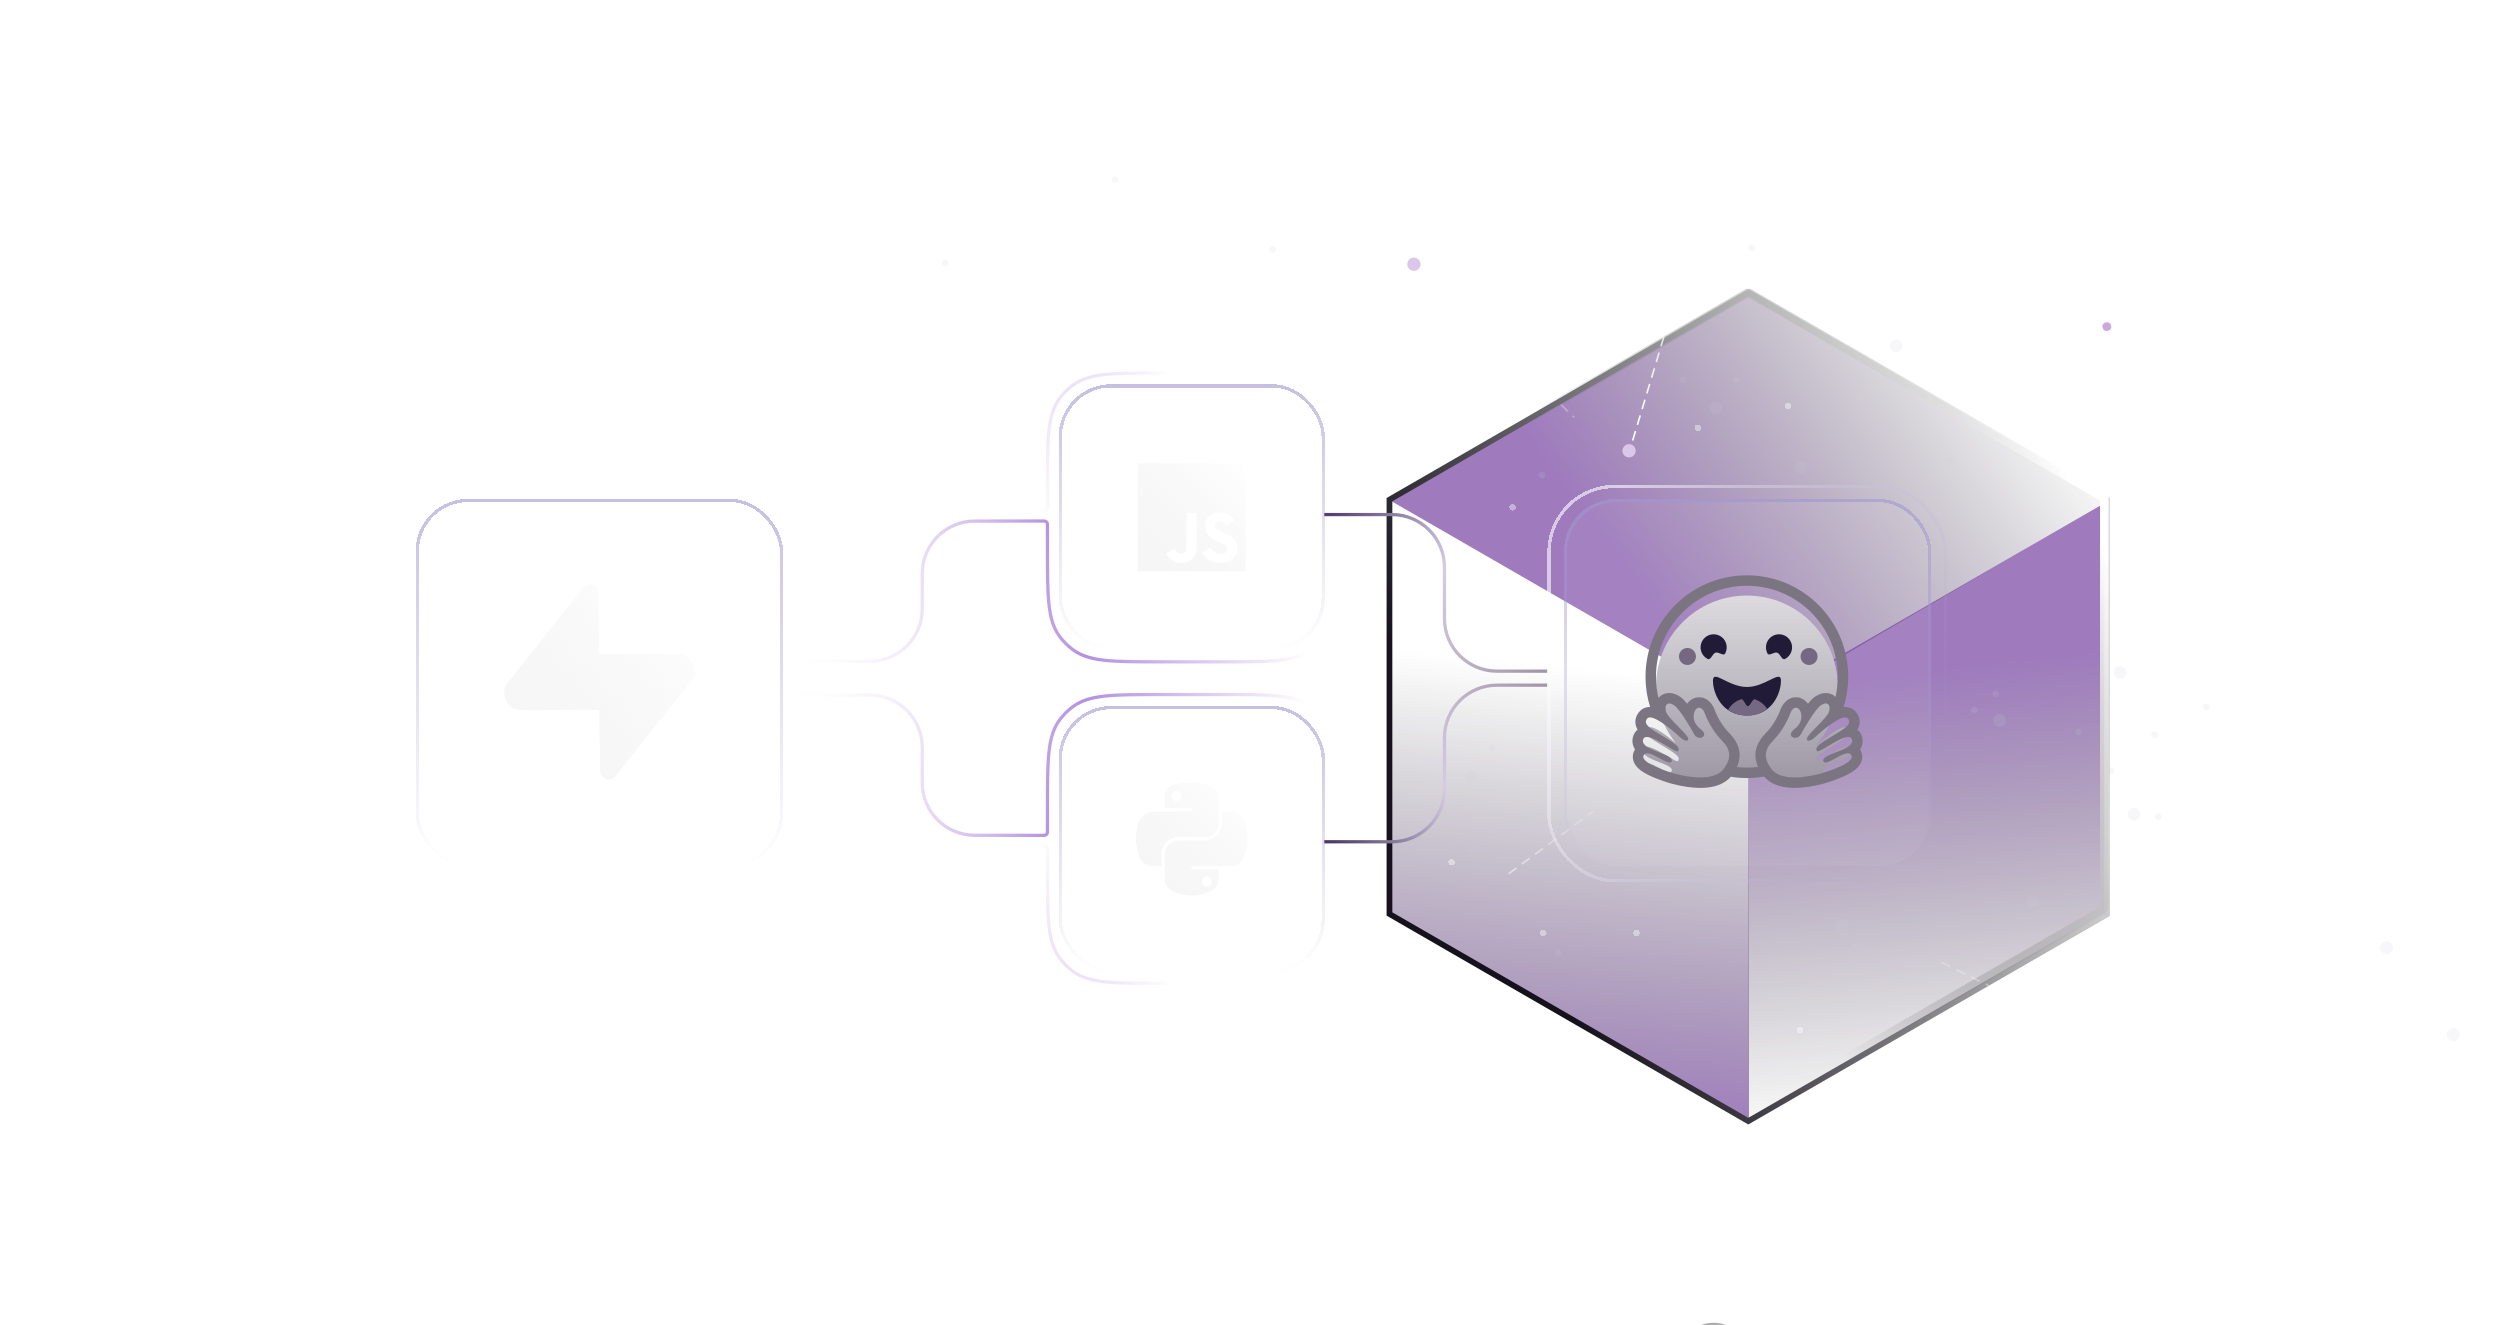 <svg width="762" height="404" viewBox="0 0 762 404" fill="none" xmlns="http://www.w3.org/2000/svg">
<g clip-path="url(#clip0_2967_55802)">
<path d="M523.164 305.59L432.225 332.244" stroke="url(#paint0_linear_2967_55802)" stroke-width="0.5" stroke-dasharray="3 2"/>
<g filter="url(#filter0_d_2967_55802)">
<circle cx="525.722" cy="304.81" r="1.485" transform="rotate(163.764 525.722 304.81)" fill="white" fill-opacity="0.71" shape-rendering="crispEdges"/>
</g>
<g filter="url(#filter1_d_2967_55802)">
<circle cx="457.848" cy="267.745" r="1.632" transform="rotate(163.764 457.848 267.745)" fill="white" fill-opacity="0.71" shape-rendering="crispEdges"/>
</g>
<g filter="url(#filter2_d_2967_55802)">
<circle cx="487.302" cy="245.951" r="0.881" transform="rotate(163.764 487.302 245.951)" fill="white" fill-opacity="0.71" shape-rendering="crispEdges"/>
</g>
<g filter="url(#filter3_d_2967_55802)">
<circle cx="563.162" cy="131.132" r="2.028" transform="rotate(163.764 563.162 131.132)" fill="white" fill-opacity="0.31" shape-rendering="crispEdges"/>
</g>
<g filter="url(#filter4_d_2967_55802)">
<circle cx="481.975" cy="129.392" r="1.347" transform="rotate(163.764 481.975 129.392)" fill="white" fill-opacity="0.71" shape-rendering="crispEdges"/>
</g>
<g filter="url(#filter5_d_2967_55802)">
<circle cx="589.454" cy="292.104" r="1.156" transform="rotate(163.764 589.454 292.104)" fill="white" fill-opacity="0.71" shape-rendering="crispEdges"/>
</g>
<g filter="url(#filter6_d_2967_55802)">
<circle cx="601.998" cy="280.163" r="2.028" transform="rotate(163.764 601.998 280.163)" fill="white" fill-opacity="0.71" shape-rendering="crispEdges"/>
</g>
<g filter="url(#filter7_d_2967_55802)">
<circle cx="622.79" cy="212.81" r="1.237" transform="rotate(163.764 622.79 212.81)" fill="white" fill-opacity="0.71" shape-rendering="crispEdges"/>
</g>
<path d="M533.075 217.064L424.047 152.129V278.792L533.075 341.723V217.064Z" fill="url(#paint1_linear_2967_55802)"/>
<path d="M459.82 266.328L485.652 247.276" stroke="url(#paint2_linear_2967_55802)" stroke-opacity="0.5" stroke-width="0.5" stroke-dasharray="3 2"/>
<path d="M603.457 276.879L621.772 216.005" stroke="url(#paint3_linear_2967_55802)" stroke-opacity="0.3" stroke-width="0.5" stroke-dasharray="3 2"/>
<path d="M532.878 216.028L642.863 152.523V279.299L532.878 342.782V216.028Z" fill="url(#paint4_linear_2967_55802)"/>
<path d="M566.683 129.628L639.655 100.735" stroke="url(#paint5_linear_2967_55802)" stroke-width="0.5" stroke-dasharray="3 2"/>
<path d="M533.974 216.131L423.449 152.387L533.804 88.673L643.475 152.008L533.974 216.131Z" fill="url(#paint6_linear_2967_55802)"/>
<path d="M532.876 89.152L423.508 152.296V278.584L532.876 341.728L642.245 278.584V152.296L532.876 89.152Z" stroke="url(#paint7_linear_2967_55802)" stroke-width="1.75"/>
<g filter="url(#filter8_f_2967_55802)">
<path d="M532.877 89.152L424.368 151.8V277.095L532.877 339.742L641.386 277.095V151.8L532.877 89.152Z" stroke="url(#paint8_linear_2967_55802)" stroke-width="2.59" stroke-linejoin="bevel"/>
</g>
<circle cx="561.358" cy="282.009" r="1.957" transform="rotate(-165 561.358 282.009)" fill="#CACBDC" fill-opacity="0.15"/>
<circle cx="448.444" cy="236.603" r="1.957" transform="rotate(-165 448.444 236.603)" fill="#CACBDC" fill-opacity="0.15"/>
<circle cx="522.89" cy="124.388" r="1.957" transform="rotate(-165 522.89 124.388)" fill="#CACBDC" fill-opacity="0.15"/>
<circle cx="619.546" cy="274.466" r="1.957" transform="rotate(-165 619.546 274.466)" fill="#CACBDC" fill-opacity="0.15"/>
<circle cx="609.507" cy="219.541" r="1.957" transform="rotate(-165 609.507 219.541)" fill="#CACBDC" fill-opacity="0.15"/>
<circle cx="565.802" cy="287.981" r="1.004" transform="rotate(-165 565.802 287.981)" fill="#CACBDC" fill-opacity="0.15"/>
<circle cx="474.935" cy="290.442" r="1.004" transform="rotate(-165 474.935 290.442)" fill="#CACBDC" fill-opacity="0.15"/>
<circle cx="448.442" cy="258.915" r="1.004" transform="rotate(-165 448.442 258.915)" fill="#CACBDC" fill-opacity="0.15"/>
<circle cx="454.743" cy="228.009" r="1.004" transform="rotate(-165 454.743 228.009)" fill="#CACBDC" fill-opacity="0.15"/>
<circle cx="529.189" cy="115.798" r="1.004" transform="rotate(-165 529.189 115.798)" fill="#CACBDC" fill-opacity="0.15"/>
<circle cx="512.97" cy="115.798" r="1.004" transform="rotate(-165 512.97 115.798)" fill="#CACBDC" fill-opacity="0.15"/>
<circle cx="619.544" cy="280.313" r="1.004" transform="rotate(-165 619.544 280.313)" fill="#CACBDC" fill-opacity="0.15"/>
<circle cx="601.845" cy="216.435" r="1.004" transform="rotate(-165 601.845 216.435)" fill="#CACBDC" fill-opacity="0.15"/>
<circle cx="608.275" cy="211.458" r="1.004" transform="rotate(-165 608.275 211.458)" fill="#CACBDC" fill-opacity="0.15"/>
<circle cx="594.325" cy="140.579" r="1.004" transform="rotate(-165 594.325 140.579)" fill="#CACBDC" fill-opacity="0.15"/>
<g filter="url(#filter9_d_2967_55802)">
<circle cx="548.677" cy="313.93" r="1.004" transform="rotate(163.764 548.677 313.93)" fill="white" fill-opacity="0.41" shape-rendering="crispEdges"/>
</g>
<g filter="url(#filter10_d_2967_55802)">
<circle cx="498.81" cy="284.407" r="1.004" transform="rotate(163.764 498.81 284.407)" fill="white" fill-opacity="0.41" shape-rendering="crispEdges"/>
</g>
<g filter="url(#filter11_d_2967_55802)">
<circle cx="461.064" cy="154.625" r="1.004" transform="rotate(163.764 461.064 154.625)" fill="white" fill-opacity="0.41" shape-rendering="crispEdges"/>
</g>
<g filter="url(#filter12_d_2967_55802)">
<circle cx="544.986" cy="123.704" r="1.004" transform="rotate(163.764 544.986 123.704)" fill="white" fill-opacity="0.41" shape-rendering="crispEdges"/>
</g>
<g filter="url(#filter13_d_2967_55802)">
<circle cx="470.373" cy="284.407" r="1.004" transform="rotate(163.764 470.373 284.407)" fill="white" fill-opacity="0.41" shape-rendering="crispEdges"/>
</g>
<g filter="url(#filter14_d_2967_55802)">
<circle cx="442.455" cy="262.801" r="1.004" transform="rotate(163.764 442.455 262.801)" fill="white" fill-opacity="0.41" shape-rendering="crispEdges"/>
</g>
<path d="M524.43 45.215L497.452 134.882" stroke="url(#paint9_linear_2967_55802)" stroke-width="0.5" stroke-dasharray="3 2"/>
<path d="M591.762 293.324L647.332 320.758" stroke="url(#paint10_linear_2967_55802)" stroke-opacity="0.6" stroke-width="0.5" stroke-dasharray="3 2"/>
<path d="M432.356 81.885L479.804 127.199" stroke="url(#paint11_linear_2967_55802)" stroke-width="0.5" stroke-dasharray="3 2"/>
<path d="M522.889 403.541C517.178 403.2 512.273 407.554 511.933 413.264C511.593 418.974 515.946 423.879 521.657 424.22C527.367 424.56 532.272 420.207 532.612 414.496C532.953 408.786 528.599 403.881 522.889 403.541Z" stroke="#AEADAE" stroke-width="0.696" stroke-miterlimit="10"/>
<path d="M235.367 201.57H265.102C273.938 201.57 281.102 194.407 281.102 185.57V174.827C281.102 165.995 288.257 158.834 297.088 158.827L318.265 158.809C318.817 158.809 319.266 159.257 319.266 159.809V167.523C319.266 181.772 319.266 188.896 322.894 193.891C324.066 195.504 325.485 196.922 327.098 198.094C332.092 201.723 339.217 201.723 353.466 201.723H373.026C387.275 201.723 394.399 201.723 399.394 198.094C401.007 196.922 402.425 195.504 403.597 193.891C407.226 188.896 407.226 181.772 407.226 167.523" stroke="url(#paint12_linear_2967_55802)"/>
<path d="M235.367 198.57H265.102C272.281 198.57 278.102 192.75 278.102 185.57V173.84C278.102 163.899 286.16 155.84 296.102 155.84H314.777L316.059 155.849H318.267C318.82 155.849 319.267 155.401 319.267 154.849V147.903C319.267 133.654 319.267 126.53 322.896 121.535C324.068 119.922 325.487 118.504 327.1 117.332C332.094 113.703 339.218 113.703 353.467 113.703H373.028C387.277 113.703 394.401 113.703 399.396 117.332C401.009 118.504 402.427 119.922 403.599 121.535C407.228 126.53 407.228 133.654 407.228 147.903" stroke="url(#paint13_linear_2967_55802)"/>
<path d="M235.367 211.856H265.102C273.938 211.856 281.102 219.019 281.102 227.856V238.599C281.102 247.43 288.257 254.592 297.088 254.599L318.265 254.616C318.817 254.617 319.266 254.169 319.266 253.616V245.903C319.266 231.654 319.266 224.53 322.894 219.535C324.066 217.922 325.485 216.504 327.098 215.332C332.092 211.703 339.217 211.703 353.466 211.703H373.026C387.275 211.703 394.399 211.703 399.394 215.332C401.007 216.504 402.425 217.922 403.597 219.535C407.226 224.53 407.226 231.654 407.226 245.903" stroke="url(#paint14_linear_2967_55802)"/>
<path d="M235.367 214.856H265.102C272.281 214.856 278.102 220.676 278.102 227.856V239.586C278.102 249.527 286.16 257.586 296.102 257.586H314.777L316.059 257.577H318.267C318.82 257.577 319.267 258.025 319.267 258.577V265.523C319.267 279.772 319.267 286.896 322.896 291.891C324.068 293.504 325.487 294.922 327.1 296.094C332.094 299.723 339.218 299.723 353.467 299.723H373.028C387.277 299.723 394.401 299.723 399.396 296.094C401.009 294.922 402.427 293.504 403.599 291.891C407.228 286.896 407.228 279.772 407.228 265.523" stroke="url(#paint15_linear_2967_55802)"/>
<path d="M471.621 204.57H456.269C447.432 204.57 440.269 197.407 440.269 188.57V172.84C440.269 164.003 433.105 156.84 424.269 156.84H403.594" stroke="url(#paint16_linear_2967_55802)"/>
<path d="M471.625 208.84H456.269C447.433 208.84 440.269 216.004 440.269 224.84V240.57C440.269 249.407 433.106 256.57 424.269 256.57H403.594" stroke="url(#paint17_linear_2967_55802)"/>
<circle cx="646.176" cy="204.988" r="1.957" transform="rotate(147.801 646.176 204.988)" fill="#CACBDC" fill-opacity="0.15"/>
<circle cx="747.789" cy="315.352" r="1.957" transform="rotate(147.801 747.789 315.352)" fill="#CACBDC" fill-opacity="0.15"/>
<circle cx="727.399" cy="288.852" r="1.957" transform="rotate(147.801 727.399 288.852)" fill="#CACBDC" fill-opacity="0.15"/>
<circle cx="578.012" cy="105.441" r="1.957" transform="rotate(147.801 578.012 105.441)" fill="#CACBDC" fill-opacity="0.15"/>
<circle cx="548.77" cy="142.586" r="1.957" transform="rotate(147.801 548.77 142.586)" fill="#CACBDC" fill-opacity="0.15"/>
<circle cx="650.446" cy="248.148" r="1.957" transform="rotate(147.801 650.446 248.148)" fill="#CACBDC" fill-opacity="0.15"/>
<circle cx="633.51" cy="223.045" r="1.004" transform="rotate(147.801 633.51 223.045)" fill="#CACBDC" fill-opacity="0.15"/>
<circle cx="387.885" cy="76.056" r="1.004" transform="rotate(147.801 387.885 76.056)" fill="#CACBDC" fill-opacity="0.15"/>
<circle cx="339.815" cy="54.681" r="1.004" transform="rotate(147.801 339.815 54.681)" fill="#CACBDC" fill-opacity="0.15"/>
<circle cx="288.108" cy="80.185" r="1.004" transform="rotate(147.801 288.108 80.185)" fill="#CACBDC" fill-opacity="0.15"/>
<g filter="url(#filter15_d_2967_55802)">
<circle cx="752.696" cy="240.137" r="1.004" transform="rotate(-165.571 752.696 240.137)" fill="white" fill-opacity="0.41" shape-rendering="crispEdges"/>
</g>
<circle cx="643.369" cy="234.935" r="1.004" transform="rotate(147.801 643.369 234.935)" fill="#CACBDC" fill-opacity="0.15"/>
<circle cx="672.477" cy="215.424" r="1.004" transform="rotate(-134.336 672.477 215.424)" fill="#CACBDC" fill-opacity="0.15"/>
<circle cx="657.846" cy="248.943" r="1.004" transform="rotate(147.801 657.846 248.943)" fill="#CACBDC" fill-opacity="0.15"/>
<circle cx="656.7" cy="223.944" r="1.004" transform="rotate(-134.336 656.7 223.944)" fill="#CACBDC" fill-opacity="0.15"/>
<circle cx="564.614" cy="136.674" r="1.004" transform="rotate(-134.336 564.614 136.674)" fill="#CACBDC" fill-opacity="0.15"/>
<circle cx="545.907" cy="191.85" r="1.004" transform="rotate(-134.336 545.907 191.85)" fill="#CACBDC" fill-opacity="0.15"/>
<circle cx="470.016" cy="144.795" r="1.004" transform="rotate(-134.336 470.016 144.795)" fill="#CACBDC" fill-opacity="0.15"/>
<circle cx="533.977" cy="75.58" r="1.004" transform="rotate(-134.336 533.977 75.58)" fill="#CACBDC" fill-opacity="0.15"/>
<g filter="url(#filter16_d_2967_55802)">
<circle cx="665.251" cy="279.136" r="1.004" transform="rotate(116.565 665.251 279.136)" fill="white" fill-opacity="0.41" shape-rendering="crispEdges"/>
</g>
<g filter="url(#filter17_d_2967_55802)">
<circle cx="680.231" cy="236.89" r="1.004" transform="rotate(116.565 680.231 236.89)" fill="white" fill-opacity="0.41" shape-rendering="crispEdges"/>
</g>
<g filter="url(#filter18_d_2967_55802)">
<circle cx="517.497" cy="130.39" r="1.004" transform="rotate(116.565 517.497 130.39)" fill="white" fill-opacity="0.41" shape-rendering="crispEdges"/>
</g>
<g filter="url(#filter19_d_2967_55802)">
<circle cx="344.005" cy="45.3" r="1.004" transform="rotate(116.565 344.005 45.3)" fill="white" fill-opacity="0.41" shape-rendering="crispEdges"/>
</g>
<g filter="url(#filter20_d_2967_55802)">
<rect x="126.672" y="152.047" width="112" height="112" rx="16" fill="white" fill-opacity="0.05" shape-rendering="crispEdges"/>
<path d="M182.428 180.725C182.391 178.283 179.306 177.235 177.784 179.148L154.823 208.004C152.113 211.41 154.543 216.433 158.902 216.433H182.647L182.927 235.029C182.963 237.47 186.048 238.518 187.57 236.606L210.531 207.749C213.241 204.343 210.811 199.32 206.452 199.32H182.55L182.428 180.725Z" fill="url(#paint18_linear_2967_55802)"/>
<rect x="127.172" y="152.547" width="111" height="111" rx="15.5" stroke="url(#paint19_linear_2967_55802)" stroke-opacity="0.6" shape-rendering="crispEdges"/>
</g>
<g filter="url(#filter21_d_2967_55802)">
<rect x="476.68" y="152.047" width="112" height="112" rx="16" fill="white" fill-opacity="0.05" shape-rendering="crispEdges"/>
<g filter="url(#filter22_d_2967_55802)">
<path fill-rule="evenodd" clip-rule="evenodd" d="M552.779 225.075C557.355 220.133 560.152 213.521 560.152 206.256C560.152 190.955 547.748 178.551 532.447 178.551C517.146 178.551 504.742 190.955 504.742 206.256C504.742 212.812 507.02 218.836 510.827 223.581C508.996 221.995 503.51 217.472 502.131 218.973C500.6 220.641 502.963 222.06 506.603 224.246C506.912 224.432 507.23 224.623 507.556 224.82C511.721 227.341 512.044 228.006 511.453 228.96C511.234 229.312 509.84 228.475 508.126 227.446C505.203 225.691 501.35 223.378 500.806 225.449C500.335 227.241 503.169 228.339 505.74 229.335C507.883 230.166 509.842 230.925 509.555 231.956C509.257 233.025 507.638 232.134 505.868 231.159C503.881 230.066 501.704 228.867 500.992 230.219C499.645 232.777 510.283 235.782 510.369 235.804C513.805 236.696 522.532 238.584 525.58 234.114C525.784 233.815 525.968 233.523 526.131 233.237C528.159 233.71 530.274 233.96 532.447 233.96C534.747 233.96 536.981 233.68 539.117 233.152C539.292 233.465 539.491 233.786 539.715 234.114C542.764 238.584 551.491 236.696 554.927 235.804C555.013 235.782 565.651 232.777 564.304 230.219C563.591 228.867 561.414 230.066 559.428 231.159C557.658 232.134 556.039 233.025 555.741 231.956C555.454 230.925 557.413 230.166 559.555 229.335C562.126 228.339 564.961 227.241 564.49 225.449C563.946 223.378 560.093 225.691 557.17 227.446C555.456 228.475 554.061 229.312 553.843 228.96C553.252 228.006 553.575 227.341 557.74 224.82C558.066 224.623 558.384 224.432 558.693 224.246C562.333 222.06 564.696 220.641 563.164 218.973C561.503 217.164 553.871 224.108 553.871 224.108C553.871 224.108 553.382 224.617 552.779 225.075Z" fill="url(#paint20_linear_2967_55802)"/>
</g>
<path fill-rule="evenodd" clip-rule="evenodd" d="M532.445 178.548C547.746 178.548 560.149 190.952 560.149 206.253C560.149 208.367 559.913 210.425 559.464 212.403C558.685 211.647 557.653 211.234 556.515 211.234C555.482 211.234 554.419 211.576 553.356 212.251C552.65 212.699 551.87 213.493 551.068 214.491C550.324 213.46 549.282 212.774 548.091 212.587C547.863 212.551 547.631 212.532 547.403 212.532C544.683 212.532 543.047 214.891 542.428 217.014C542.121 217.73 540.648 220.996 538.432 223.211C535.069 226.571 534.218 230.037 535.863 233.749C534.743 233.887 533.602 233.958 532.445 233.958C531.419 233.958 530.406 233.902 529.409 233.794C531.081 230.065 530.237 226.584 526.861 223.211C524.645 220.996 523.171 217.73 522.864 217.014C522.246 214.891 520.61 212.532 517.89 212.532C517.661 212.532 517.429 212.551 517.201 212.587C516.01 212.774 514.969 213.46 514.225 214.491C513.422 213.493 512.643 212.699 511.937 212.251C510.873 211.576 509.811 211.234 508.777 211.234C507.487 211.234 506.333 211.765 505.529 212.726L505.506 212.753C505.005 210.668 504.74 208.492 504.74 206.253C504.74 190.952 517.144 178.548 532.445 178.548ZM537.694 236.703C535.988 236.995 534.234 237.147 532.445 237.147C530.778 237.147 529.143 237.015 527.548 236.761C525.561 239.013 522.45 240.153 518.282 240.153C515.742 240.153 512.809 239.726 509.566 238.885L509.565 238.885L509.565 238.885C509.498 238.866 507.275 238.247 504.849 237.285C500.905 235.721 498.875 234.265 498.057 232.416C497.519 231.196 497.558 229.886 498.168 228.727C498.225 228.619 498.285 228.514 498.35 228.413C497.334 226.861 497.529 225.355 497.719 224.632C497.961 223.71 498.462 222.943 499.143 222.392C498.82 221.855 498.604 221.276 498.511 220.629C498.315 219.272 498.765 217.915 499.78 216.81C500.569 215.95 501.685 215.477 502.921 215.477L502.951 215.477C502.041 212.564 501.551 209.466 501.551 206.253C501.551 189.191 515.382 175.359 532.445 175.359C549.507 175.359 563.339 189.191 563.339 206.253C563.339 209.474 562.846 212.58 561.931 215.499C562.081 215.484 562.228 215.477 562.372 215.477C563.608 215.477 564.724 215.95 565.513 216.81C566.527 217.915 566.978 219.272 566.782 220.629C566.688 221.276 566.472 221.855 566.149 222.392C566.83 222.943 567.332 223.71 567.574 224.632C567.764 225.355 567.958 226.861 566.943 228.413C567.007 228.514 567.068 228.619 567.124 228.727C567.735 229.886 567.774 231.196 567.235 232.416C566.418 234.265 564.387 235.721 560.444 237.285C557.991 238.258 555.747 238.879 555.727 238.885C552.483 239.726 549.55 240.153 547.011 240.153C542.807 240.153 539.679 238.994 537.694 236.703ZM508.777 214.423C509.184 214.423 509.681 214.596 510.228 214.944C511.929 216.023 515.211 221.663 516.412 223.857C516.815 224.592 517.503 224.903 518.122 224.903C519.352 224.903 520.311 223.681 518.235 222.128C515.112 219.791 516.207 215.972 517.698 215.737C517.763 215.726 517.828 215.721 517.89 215.721C519.245 215.721 519.843 218.057 519.843 218.057C519.843 218.057 521.596 222.458 524.606 225.466C527.617 228.475 527.772 230.89 525.578 234.108C524.082 236.302 521.217 236.964 518.282 236.964C515.237 236.964 512.116 236.252 510.366 235.798C510.28 235.776 499.642 232.771 500.99 230.213C501.216 229.783 501.589 229.611 502.059 229.611C503.066 229.611 504.511 230.407 505.867 231.153C507.066 231.813 508.195 232.435 508.891 232.435C509.223 232.435 509.457 232.294 509.552 231.95C509.84 230.919 507.88 230.159 505.738 229.329C503.167 228.333 500.332 227.235 500.803 225.442C500.956 224.861 501.368 224.625 501.949 224.626C503.436 224.626 506.021 226.178 508.124 227.44C509.566 228.306 510.781 229.036 511.261 229.036C511.351 229.036 511.416 229.009 511.451 228.953C512.041 228 511.718 227.334 507.554 224.814C507.227 224.617 506.909 224.425 506.599 224.239C502.96 222.054 500.597 220.635 502.129 218.967C502.32 218.758 502.591 218.666 502.921 218.666C505.449 218.666 511.422 224.102 511.422 224.102C511.422 224.102 513.034 225.779 514.009 225.779C514.233 225.779 514.424 225.69 514.553 225.472C514.901 224.885 513.27 223.227 511.514 221.441C509.783 219.681 507.931 217.797 507.731 216.693C507.46 215.186 507.922 214.423 508.777 214.423ZM555.064 214.944C555.612 214.596 556.109 214.423 556.515 214.423C557.371 214.423 557.833 215.186 557.561 216.693C557.362 217.797 555.509 219.681 553.778 221.441C552.022 223.227 550.392 224.885 550.74 225.472C550.869 225.69 551.06 225.779 551.284 225.779C552.259 225.779 553.871 224.102 553.871 224.102C553.871 224.102 559.844 218.666 562.372 218.666C562.701 218.666 562.972 218.758 563.164 218.967C564.696 220.635 562.333 222.054 558.694 224.239C558.384 224.425 558.065 224.617 557.739 224.814C553.575 227.334 553.251 228 553.842 228.953C553.877 229.009 553.942 229.036 554.032 229.036C554.511 229.036 555.727 228.306 557.169 227.44C559.272 226.178 561.856 224.626 563.344 224.626C563.924 224.625 564.337 224.861 564.489 225.442C564.96 227.235 562.126 228.333 559.555 229.329C557.413 230.159 555.453 230.919 555.74 231.95C555.836 232.294 556.07 232.435 556.401 232.435C557.097 232.435 558.227 231.813 559.426 231.153C560.782 230.407 562.227 229.611 563.234 229.611C563.703 229.611 564.076 229.783 564.303 230.213C565.65 232.771 555.012 235.776 554.926 235.798C553.177 236.252 550.056 236.964 547.011 236.964C544.076 236.964 541.211 236.302 539.715 234.108C537.52 230.89 537.676 228.475 540.686 225.466C543.697 222.458 545.449 218.057 545.449 218.057C545.449 218.057 546.047 215.721 547.403 215.721C547.465 215.721 547.529 215.726 547.595 215.737C549.086 215.972 550.181 219.791 547.058 222.128C544.981 223.681 545.941 224.903 547.171 224.903C547.79 224.903 548.478 224.592 548.881 223.857C550.082 221.663 553.364 216.023 555.064 214.944Z" fill="#7B7582"/>
<path d="M532.47 218.064C540.306 218.064 542.834 211.078 542.834 207.49C542.834 205.626 541.581 206.213 539.573 207.206C537.718 208.125 535.219 209.391 532.47 209.391C526.746 209.391 522.105 203.903 522.105 207.49C522.105 211.078 524.634 218.064 532.47 218.064Z" fill="#211B38"/>
<path d="M522.89 198.929C521.874 199.288 521.47 201.377 520.444 200.831C518.5 199.797 517.762 197.384 518.796 195.44C519.829 193.496 522.243 192.758 524.187 193.792C526.131 194.825 526.868 197.239 525.835 199.183C525.347 200.1 523.799 198.608 522.89 198.929Z" fill="#211B38"/>
<path d="M541.67 198.929C542.686 199.288 543.09 201.377 544.116 200.831C546.06 199.797 546.798 197.384 545.765 195.44C544.731 193.496 542.317 192.758 540.373 193.792C538.43 194.825 537.692 197.239 538.725 199.183C539.213 200.1 540.761 198.608 541.67 198.929Z" fill="#211B38"/>
<path d="M551.404 202.686C552.835 202.686 553.995 201.526 553.995 200.095C553.995 198.664 552.835 197.504 551.404 197.504C549.973 197.504 548.812 198.664 548.812 200.095C548.812 201.526 549.973 202.686 551.404 202.686Z" fill="#756882"/>
<path d="M514.333 202.686C515.764 202.686 516.924 201.526 516.924 200.095C516.924 198.664 515.764 197.504 514.333 197.504C512.902 197.504 511.742 198.664 511.742 200.095C511.742 201.526 512.902 202.686 514.333 202.686Z" fill="#756882"/>
<path d="M534.861 213.153C534.96 213.184 535.058 213.218 535.155 213.254C536.604 213.791 537.824 214.799 538.629 216.093C537.74 216.732 535.739 218.158 532.629 218.158C529.791 218.158 527.58 217.005 526.723 216.355C527.593 214.808 529.043 213.629 530.777 213.112C531.403 212.926 532.067 215.224 532.753 215.224C533.488 215.224 534.197 212.94 534.861 213.153Z" fill="#756882"/>
<rect x="477.18" y="152.547" width="111" height="111" rx="15.5" stroke="url(#paint21_linear_2967_55802)" stroke-opacity="0.6" shape-rendering="crispEdges"/>
</g>
<g filter="url(#filter23_bd_2967_55802)">
<rect x="322.672" y="117.113" width="81.146" height="81.146" rx="16" fill="white" fill-opacity="0.05" shape-rendering="crispEdges"/>
<path fill-rule="evenodd" clip-rule="evenodd" d="M346.801 141.242H379.691V174.133H346.801V141.242ZM371.944 168.816C370.42 168.816 369.558 168.021 368.895 166.939L366.384 168.398C367.291 170.191 369.145 171.559 372.016 171.559C374.951 171.559 377.137 170.034 377.137 167.252C377.137 164.67 375.655 163.522 373.029 162.396L372.256 162.065C370.93 161.491 370.356 161.116 370.356 160.188C370.356 159.438 370.929 158.864 371.835 158.864C372.722 158.864 373.294 159.238 373.824 160.188L376.23 158.643C375.212 156.852 373.8 156.168 371.835 156.168C369.074 156.168 367.308 157.933 367.308 160.251C367.308 162.767 368.79 163.958 371.02 164.908L371.793 165.239C373.202 165.856 374.043 166.231 374.043 167.291C374.043 168.176 373.225 168.816 371.944 168.816ZM359.966 168.796C358.904 168.796 358.463 168.068 357.977 167.207L355.461 168.73C356.19 170.272 357.623 171.553 360.098 171.553C362.837 171.553 364.713 170.096 364.713 166.896V156.345H361.622V166.854C361.622 168.399 360.982 168.796 359.966 168.796Z" fill="url(#paint22_linear_2967_55802)"/>
<rect x="323.172" y="117.613" width="80.146" height="80.146" rx="15.5" stroke="url(#paint23_linear_2967_55802)" stroke-opacity="0.6" shape-rendering="crispEdges"/>
</g>
<g filter="url(#filter24_bd_2967_55802)">
<rect x="322.672" y="215.168" width="81.146" height="81.146" rx="16" fill="white" fill-opacity="0.05" shape-rendering="crispEdges"/>
<path fill-rule="evenodd" clip-rule="evenodd" d="M359.119 238.874C360.298 238.666 361.638 238.546 363.041 238.539C364.444 238.533 365.907 238.639 367.317 238.874C369.544 239.245 371.421 240.916 371.421 243.14V250.955C371.421 253.247 369.599 255.126 367.317 255.126H359.119C356.336 255.126 353.992 257.516 353.992 260.225V263.974H351.17C348.785 263.974 347.392 262.243 346.808 259.813C346.021 256.549 346.055 254.598 346.808 251.472C347.462 248.745 349.55 247.311 351.935 247.311H355.016H363.223V246.268H355.016V243.14C355.016 240.772 355.646 239.488 359.119 238.874ZM360.143 242.624C360.143 241.759 359.45 241.055 358.603 241.055C357.752 241.055 357.063 241.759 357.063 242.624C357.063 243.486 357.752 244.183 358.603 244.183C359.45 244.183 360.143 243.486 360.143 242.624ZM372.444 250.955V247.31H375.524C377.913 247.31 379.039 249.097 379.628 251.471C380.449 254.769 380.485 257.241 379.628 259.812C378.799 262.31 377.91 263.973 375.524 263.973H371.421H363.223V265.016H371.421V268.144C371.421 270.512 369.383 271.716 367.317 272.315C364.209 273.216 361.717 273.078 359.119 272.315C356.95 271.676 355.016 270.368 355.016 268.144V260.329C355.016 258.08 356.874 256.158 359.119 256.158H367.317C370.049 256.158 372.444 253.78 372.444 250.955ZM369.374 268.66C369.374 267.798 368.685 267.101 367.834 267.101C366.986 267.101 366.294 267.798 366.294 268.66C366.294 269.526 366.986 270.229 367.834 270.229C368.685 270.229 369.374 269.526 369.374 268.66Z" fill="url(#paint24_linear_2967_55802)"/>
<rect x="323.172" y="215.668" width="80.146" height="80.146" rx="15.5" stroke="url(#paint25_linear_2967_55802)" stroke-opacity="0.6" shape-rendering="crispEdges"/>
</g>
<g filter="url(#filter25_d_2967_55802)">
<circle cx="525.326" cy="43.253" r="0.903" transform="rotate(163.764 525.326 43.253)" fill="white" fill-opacity="0.4" shape-rendering="crispEdges"/>
</g>
<g filter="url(#filter26_d_2967_55802)">
<circle cx="642.166" cy="99.556" r="1.341" transform="rotate(163.764 642.166 99.556)" fill="#CBA9DE"/>
</g>
<g filter="url(#filter27_d_2967_55802)">
<circle cx="430.955" cy="80.53" r="2.028" transform="rotate(163.764 430.955 80.53)" fill="#DCC6E9"/>
</g>
<g filter="url(#filter28_d_2967_55802)">
<circle cx="651.185" cy="322.491" r="2.028" transform="rotate(163.764 651.185 322.491)" fill="white" fill-opacity="0.71" shape-rendering="crispEdges"/>
</g>
<g filter="url(#filter29_d_2967_55802)">
<circle cx="430.023" cy="333.084" r="1.1" transform="rotate(163.764 430.023 333.084)" fill="white" fill-opacity="0.71" shape-rendering="crispEdges"/>
</g>
<g filter="url(#filter30_d_2967_55802)">
<circle cx="496.533" cy="137.397" r="2.028" transform="rotate(163.764 496.533 137.397)" fill="#DCC6E9"/>
</g>
<g filter="url(#filter31_d_2967_55802)">
<rect x="472.133" y="148.281" width="120.812" height="120.154" rx="20" stroke="url(#paint26_linear_2967_55802)" stroke-opacity="0.6" shape-rendering="crispEdges"/>
</g>
</g>
<defs>
<filter id="filter0_d_2967_55802" x="522.238" y="301.324" width="6.969" height="6.973" filterUnits="userSpaceOnUse" color-interpolation-filters="sRGB">
<feFlood flood-opacity="0" result="BackgroundImageFix"/>
<feColorMatrix in="SourceAlpha" type="matrix" values="0 0 0 0 0 0 0 0 0 0 0 0 0 0 0 0 0 0 127 0" result="hardAlpha"/>
<feOffset/>
<feGaussianBlur stdDeviation="1"/>
<feComposite in2="hardAlpha" operator="out"/>
<feColorMatrix type="matrix" values="0 0 0 0 1 0 0 0 0 1 0 0 0 0 1 0 0 0 0.52 0"/>
<feBlend mode="normal" in2="BackgroundImageFix" result="effect1_dropShadow_2967_55802"/>
<feBlend mode="normal" in="SourceGraphic" in2="effect1_dropShadow_2967_55802" result="shape"/>
</filter>
<filter id="filter1_d_2967_55802" x="454.215" y="264.113" width="7.266" height="7.266" filterUnits="userSpaceOnUse" color-interpolation-filters="sRGB">
<feFlood flood-opacity="0" result="BackgroundImageFix"/>
<feColorMatrix in="SourceAlpha" type="matrix" values="0 0 0 0 0 0 0 0 0 0 0 0 0 0 0 0 0 0 127 0" result="hardAlpha"/>
<feOffset/>
<feGaussianBlur stdDeviation="1"/>
<feComposite in2="hardAlpha" operator="out"/>
<feColorMatrix type="matrix" values="0 0 0 0 1 0 0 0 0 1 0 0 0 0 1 0 0 0 0.52 0"/>
<feBlend mode="normal" in2="BackgroundImageFix" result="effect1_dropShadow_2967_55802"/>
<feBlend mode="normal" in="SourceGraphic" in2="effect1_dropShadow_2967_55802" result="shape"/>
</filter>
<filter id="filter2_d_2967_55802" x="484.422" y="243.07" width="5.762" height="5.762" filterUnits="userSpaceOnUse" color-interpolation-filters="sRGB">
<feFlood flood-opacity="0" result="BackgroundImageFix"/>
<feColorMatrix in="SourceAlpha" type="matrix" values="0 0 0 0 0 0 0 0 0 0 0 0 0 0 0 0 0 0 127 0" result="hardAlpha"/>
<feOffset/>
<feGaussianBlur stdDeviation="1"/>
<feComposite in2="hardAlpha" operator="out"/>
<feColorMatrix type="matrix" values="0 0 0 0 1 0 0 0 0 1 0 0 0 0 1 0 0 0 0.52 0"/>
<feBlend mode="normal" in2="BackgroundImageFix" result="effect1_dropShadow_2967_55802"/>
<feBlend mode="normal" in="SourceGraphic" in2="effect1_dropShadow_2967_55802" result="shape"/>
</filter>
<filter id="filter3_d_2967_55802" x="559.133" y="127.102" width="8.059" height="8.059" filterUnits="userSpaceOnUse" color-interpolation-filters="sRGB">
<feFlood flood-opacity="0" result="BackgroundImageFix"/>
<feColorMatrix in="SourceAlpha" type="matrix" values="0 0 0 0 0 0 0 0 0 0 0 0 0 0 0 0 0 0 127 0" result="hardAlpha"/>
<feOffset/>
<feGaussianBlur stdDeviation="1"/>
<feComposite in2="hardAlpha" operator="out"/>
<feColorMatrix type="matrix" values="0 0 0 0 1 0 0 0 0 1 0 0 0 0 1 0 0 0 0.52 0"/>
<feBlend mode="normal" in2="BackgroundImageFix" result="effect1_dropShadow_2967_55802"/>
<feBlend mode="normal" in="SourceGraphic" in2="effect1_dropShadow_2967_55802" result="shape"/>
</filter>
<filter id="filter4_d_2967_55802" x="478.629" y="126.047" width="6.691" height="6.691" filterUnits="userSpaceOnUse" color-interpolation-filters="sRGB">
<feFlood flood-opacity="0" result="BackgroundImageFix"/>
<feColorMatrix in="SourceAlpha" type="matrix" values="0 0 0 0 0 0 0 0 0 0 0 0 0 0 0 0 0 0 127 0" result="hardAlpha"/>
<feOffset/>
<feGaussianBlur stdDeviation="1"/>
<feComposite in2="hardAlpha" operator="out"/>
<feColorMatrix type="matrix" values="0 0 0 0 1 0 0 0 0 1 0 0 0 0 1 0 0 0 0.52 0"/>
<feBlend mode="normal" in2="BackgroundImageFix" result="effect1_dropShadow_2967_55802"/>
<feBlend mode="normal" in="SourceGraphic" in2="effect1_dropShadow_2967_55802" result="shape"/>
</filter>
<filter id="filter5_d_2967_55802" x="586.297" y="288.949" width="6.312" height="6.312" filterUnits="userSpaceOnUse" color-interpolation-filters="sRGB">
<feFlood flood-opacity="0" result="BackgroundImageFix"/>
<feColorMatrix in="SourceAlpha" type="matrix" values="0 0 0 0 0 0 0 0 0 0 0 0 0 0 0 0 0 0 127 0" result="hardAlpha"/>
<feOffset/>
<feGaussianBlur stdDeviation="1"/>
<feComposite in2="hardAlpha" operator="out"/>
<feColorMatrix type="matrix" values="0 0 0 0 1 0 0 0 0 1 0 0 0 0 1 0 0 0 0.52 0"/>
<feBlend mode="normal" in2="BackgroundImageFix" result="effect1_dropShadow_2967_55802"/>
<feBlend mode="normal" in="SourceGraphic" in2="effect1_dropShadow_2967_55802" result="shape"/>
</filter>
<filter id="filter6_d_2967_55802" x="597.969" y="276.133" width="8.059" height="8.059" filterUnits="userSpaceOnUse" color-interpolation-filters="sRGB">
<feFlood flood-opacity="0" result="BackgroundImageFix"/>
<feColorMatrix in="SourceAlpha" type="matrix" values="0 0 0 0 0 0 0 0 0 0 0 0 0 0 0 0 0 0 127 0" result="hardAlpha"/>
<feOffset/>
<feGaussianBlur stdDeviation="1"/>
<feComposite in2="hardAlpha" operator="out"/>
<feColorMatrix type="matrix" values="0 0 0 0 1 0 0 0 0 1 0 0 0 0 1 0 0 0 0.52 0"/>
<feBlend mode="normal" in2="BackgroundImageFix" result="effect1_dropShadow_2967_55802"/>
<feBlend mode="normal" in="SourceGraphic" in2="effect1_dropShadow_2967_55802" result="shape"/>
</filter>
<filter id="filter7_d_2967_55802" x="619.551" y="209.574" width="6.477" height="6.473" filterUnits="userSpaceOnUse" color-interpolation-filters="sRGB">
<feFlood flood-opacity="0" result="BackgroundImageFix"/>
<feColorMatrix in="SourceAlpha" type="matrix" values="0 0 0 0 0 0 0 0 0 0 0 0 0 0 0 0 0 0 127 0" result="hardAlpha"/>
<feOffset/>
<feGaussianBlur stdDeviation="1"/>
<feComposite in2="hardAlpha" operator="out"/>
<feColorMatrix type="matrix" values="0 0 0 0 1 0 0 0 0 1 0 0 0 0 1 0 0 0 0.52 0"/>
<feBlend mode="normal" in2="BackgroundImageFix" result="effect1_dropShadow_2967_55802"/>
<feBlend mode="normal" in="SourceGraphic" in2="effect1_dropShadow_2967_55802" result="shape"/>
</filter>
<filter id="filter8_f_2967_55802" x="418.031" y="82.988" width="229.691" height="262.918" filterUnits="userSpaceOnUse" color-interpolation-filters="sRGB">
<feFlood flood-opacity="0" result="BackgroundImageFix"/>
<feBlend mode="normal" in="SourceGraphic" in2="BackgroundImageFix" result="shape"/>
<feGaussianBlur stdDeviation="2.521" result="effect1_foregroundBlur_2967_55802"/>
</filter>
<filter id="filter9_d_2967_55802" x="545.672" y="310.926" width="6.008" height="6.008" filterUnits="userSpaceOnUse" color-interpolation-filters="sRGB">
<feFlood flood-opacity="0" result="BackgroundImageFix"/>
<feColorMatrix in="SourceAlpha" type="matrix" values="0 0 0 0 0 0 0 0 0 0 0 0 0 0 0 0 0 0 127 0" result="hardAlpha"/>
<feOffset/>
<feGaussianBlur stdDeviation="1"/>
<feComposite in2="hardAlpha" operator="out"/>
<feColorMatrix type="matrix" values="0 0 0 0 1 0 0 0 0 1 0 0 0 0 1 0 0 0 0.52 0"/>
<feBlend mode="normal" in2="BackgroundImageFix" result="effect1_dropShadow_2967_55802"/>
<feBlend mode="normal" in="SourceGraphic" in2="effect1_dropShadow_2967_55802" result="shape"/>
</filter>
<filter id="filter10_d_2967_55802" x="495.805" y="281.402" width="6.008" height="6.008" filterUnits="userSpaceOnUse" color-interpolation-filters="sRGB">
<feFlood flood-opacity="0" result="BackgroundImageFix"/>
<feColorMatrix in="SourceAlpha" type="matrix" values="0 0 0 0 0 0 0 0 0 0 0 0 0 0 0 0 0 0 127 0" result="hardAlpha"/>
<feOffset/>
<feGaussianBlur stdDeviation="1"/>
<feComposite in2="hardAlpha" operator="out"/>
<feColorMatrix type="matrix" values="0 0 0 0 1 0 0 0 0 1 0 0 0 0 1 0 0 0 0.52 0"/>
<feBlend mode="normal" in2="BackgroundImageFix" result="effect1_dropShadow_2967_55802"/>
<feBlend mode="normal" in="SourceGraphic" in2="effect1_dropShadow_2967_55802" result="shape"/>
</filter>
<filter id="filter11_d_2967_55802" x="458.059" y="151.621" width="6.008" height="6.008" filterUnits="userSpaceOnUse" color-interpolation-filters="sRGB">
<feFlood flood-opacity="0" result="BackgroundImageFix"/>
<feColorMatrix in="SourceAlpha" type="matrix" values="0 0 0 0 0 0 0 0 0 0 0 0 0 0 0 0 0 0 127 0" result="hardAlpha"/>
<feOffset/>
<feGaussianBlur stdDeviation="1"/>
<feComposite in2="hardAlpha" operator="out"/>
<feColorMatrix type="matrix" values="0 0 0 0 1 0 0 0 0 1 0 0 0 0 1 0 0 0 0.52 0"/>
<feBlend mode="normal" in2="BackgroundImageFix" result="effect1_dropShadow_2967_55802"/>
<feBlend mode="normal" in="SourceGraphic" in2="effect1_dropShadow_2967_55802" result="shape"/>
</filter>
<filter id="filter12_d_2967_55802" x="541.98" y="120.699" width="6.008" height="6.008" filterUnits="userSpaceOnUse" color-interpolation-filters="sRGB">
<feFlood flood-opacity="0" result="BackgroundImageFix"/>
<feColorMatrix in="SourceAlpha" type="matrix" values="0 0 0 0 0 0 0 0 0 0 0 0 0 0 0 0 0 0 127 0" result="hardAlpha"/>
<feOffset/>
<feGaussianBlur stdDeviation="1"/>
<feComposite in2="hardAlpha" operator="out"/>
<feColorMatrix type="matrix" values="0 0 0 0 1 0 0 0 0 1 0 0 0 0 1 0 0 0 0.52 0"/>
<feBlend mode="normal" in2="BackgroundImageFix" result="effect1_dropShadow_2967_55802"/>
<feBlend mode="normal" in="SourceGraphic" in2="effect1_dropShadow_2967_55802" result="shape"/>
</filter>
<filter id="filter13_d_2967_55802" x="467.367" y="281.402" width="6.008" height="6.008" filterUnits="userSpaceOnUse" color-interpolation-filters="sRGB">
<feFlood flood-opacity="0" result="BackgroundImageFix"/>
<feColorMatrix in="SourceAlpha" type="matrix" values="0 0 0 0 0 0 0 0 0 0 0 0 0 0 0 0 0 0 127 0" result="hardAlpha"/>
<feOffset/>
<feGaussianBlur stdDeviation="1"/>
<feComposite in2="hardAlpha" operator="out"/>
<feColorMatrix type="matrix" values="0 0 0 0 1 0 0 0 0 1 0 0 0 0 1 0 0 0 0.52 0"/>
<feBlend mode="normal" in2="BackgroundImageFix" result="effect1_dropShadow_2967_55802"/>
<feBlend mode="normal" in="SourceGraphic" in2="effect1_dropShadow_2967_55802" result="shape"/>
</filter>
<filter id="filter14_d_2967_55802" x="439.449" y="259.797" width="6.008" height="6.008" filterUnits="userSpaceOnUse" color-interpolation-filters="sRGB">
<feFlood flood-opacity="0" result="BackgroundImageFix"/>
<feColorMatrix in="SourceAlpha" type="matrix" values="0 0 0 0 0 0 0 0 0 0 0 0 0 0 0 0 0 0 127 0" result="hardAlpha"/>
<feOffset/>
<feGaussianBlur stdDeviation="1"/>
<feComposite in2="hardAlpha" operator="out"/>
<feColorMatrix type="matrix" values="0 0 0 0 1 0 0 0 0 1 0 0 0 0 1 0 0 0 0.52 0"/>
<feBlend mode="normal" in2="BackgroundImageFix" result="effect1_dropShadow_2967_55802"/>
<feBlend mode="normal" in="SourceGraphic" in2="effect1_dropShadow_2967_55802" result="shape"/>
</filter>
<filter id="filter15_d_2967_55802" x="749.691" y="237.133" width="6.008" height="6.008" filterUnits="userSpaceOnUse" color-interpolation-filters="sRGB">
<feFlood flood-opacity="0" result="BackgroundImageFix"/>
<feColorMatrix in="SourceAlpha" type="matrix" values="0 0 0 0 0 0 0 0 0 0 0 0 0 0 0 0 0 0 127 0" result="hardAlpha"/>
<feOffset/>
<feGaussianBlur stdDeviation="1"/>
<feComposite in2="hardAlpha" operator="out"/>
<feColorMatrix type="matrix" values="0 0 0 0 1 0 0 0 0 1 0 0 0 0 1 0 0 0 0.52 0"/>
<feBlend mode="normal" in2="BackgroundImageFix" result="effect1_dropShadow_2967_55802"/>
<feBlend mode="normal" in="SourceGraphic" in2="effect1_dropShadow_2967_55802" result="shape"/>
</filter>
<filter id="filter16_d_2967_55802" x="662.246" y="276.133" width="6.008" height="6.008" filterUnits="userSpaceOnUse" color-interpolation-filters="sRGB">
<feFlood flood-opacity="0" result="BackgroundImageFix"/>
<feColorMatrix in="SourceAlpha" type="matrix" values="0 0 0 0 0 0 0 0 0 0 0 0 0 0 0 0 0 0 127 0" result="hardAlpha"/>
<feOffset/>
<feGaussianBlur stdDeviation="1"/>
<feComposite in2="hardAlpha" operator="out"/>
<feColorMatrix type="matrix" values="0 0 0 0 1 0 0 0 0 1 0 0 0 0 1 0 0 0 0.52 0"/>
<feBlend mode="normal" in2="BackgroundImageFix" result="effect1_dropShadow_2967_55802"/>
<feBlend mode="normal" in="SourceGraphic" in2="effect1_dropShadow_2967_55802" result="shape"/>
</filter>
<filter id="filter17_d_2967_55802" x="677.227" y="233.887" width="6.008" height="6.008" filterUnits="userSpaceOnUse" color-interpolation-filters="sRGB">
<feFlood flood-opacity="0" result="BackgroundImageFix"/>
<feColorMatrix in="SourceAlpha" type="matrix" values="0 0 0 0 0 0 0 0 0 0 0 0 0 0 0 0 0 0 127 0" result="hardAlpha"/>
<feOffset/>
<feGaussianBlur stdDeviation="1"/>
<feComposite in2="hardAlpha" operator="out"/>
<feColorMatrix type="matrix" values="0 0 0 0 1 0 0 0 0 1 0 0 0 0 1 0 0 0 0.52 0"/>
<feBlend mode="normal" in2="BackgroundImageFix" result="effect1_dropShadow_2967_55802"/>
<feBlend mode="normal" in="SourceGraphic" in2="effect1_dropShadow_2967_55802" result="shape"/>
</filter>
<filter id="filter18_d_2967_55802" x="514.492" y="127.387" width="6.008" height="6.008" filterUnits="userSpaceOnUse" color-interpolation-filters="sRGB">
<feFlood flood-opacity="0" result="BackgroundImageFix"/>
<feColorMatrix in="SourceAlpha" type="matrix" values="0 0 0 0 0 0 0 0 0 0 0 0 0 0 0 0 0 0 127 0" result="hardAlpha"/>
<feOffset/>
<feGaussianBlur stdDeviation="1"/>
<feComposite in2="hardAlpha" operator="out"/>
<feColorMatrix type="matrix" values="0 0 0 0 1 0 0 0 0 1 0 0 0 0 1 0 0 0 0.52 0"/>
<feBlend mode="normal" in2="BackgroundImageFix" result="effect1_dropShadow_2967_55802"/>
<feBlend mode="normal" in="SourceGraphic" in2="effect1_dropShadow_2967_55802" result="shape"/>
</filter>
<filter id="filter19_d_2967_55802" x="341" y="42.297" width="6.008" height="6.008" filterUnits="userSpaceOnUse" color-interpolation-filters="sRGB">
<feFlood flood-opacity="0" result="BackgroundImageFix"/>
<feColorMatrix in="SourceAlpha" type="matrix" values="0 0 0 0 0 0 0 0 0 0 0 0 0 0 0 0 0 0 127 0" result="hardAlpha"/>
<feOffset/>
<feGaussianBlur stdDeviation="1"/>
<feComposite in2="hardAlpha" operator="out"/>
<feColorMatrix type="matrix" values="0 0 0 0 1 0 0 0 0 1 0 0 0 0 1 0 0 0 0.52 0"/>
<feBlend mode="normal" in2="BackgroundImageFix" result="effect1_dropShadow_2967_55802"/>
<feBlend mode="normal" in="SourceGraphic" in2="effect1_dropShadow_2967_55802" result="shape"/>
</filter>
<filter id="filter20_d_2967_55802" x="90.672" y="116.047" width="184" height="184" filterUnits="userSpaceOnUse" color-interpolation-filters="sRGB">
<feFlood flood-opacity="0" result="BackgroundImageFix"/>
<feColorMatrix in="SourceAlpha" type="matrix" values="0 0 0 0 0 0 0 0 0 0 0 0 0 0 0 0 0 0 127 0" result="hardAlpha"/>
<feOffset/>
<feGaussianBlur stdDeviation="18"/>
<feComposite in2="hardAlpha" operator="out"/>
<feColorMatrix type="matrix" values="0 0 0 0 0 0 0 0 0 0 0 0 0 0 0 0 0 0 0.25 0"/>
<feBlend mode="normal" in2="BackgroundImageFix" result="effect1_dropShadow_2967_55802"/>
<feBlend mode="normal" in="SourceGraphic" in2="effect1_dropShadow_2967_55802" result="shape"/>
</filter>
<filter id="filter21_d_2967_55802" x="440.68" y="116.047" width="184" height="184" filterUnits="userSpaceOnUse" color-interpolation-filters="sRGB">
<feFlood flood-opacity="0" result="BackgroundImageFix"/>
<feColorMatrix in="SourceAlpha" type="matrix" values="0 0 0 0 0 0 0 0 0 0 0 0 0 0 0 0 0 0 127 0" result="hardAlpha"/>
<feOffset/>
<feGaussianBlur stdDeviation="18"/>
<feComposite in2="hardAlpha" operator="out"/>
<feColorMatrix type="matrix" values="0 0 0 0 0 0 0 0 0 0 0 0 0 0 0 0 0 0 0.25 0"/>
<feBlend mode="normal" in2="BackgroundImageFix" result="effect1_dropShadow_2967_55802"/>
<feBlend mode="normal" in="SourceGraphic" in2="effect1_dropShadow_2967_55802" result="shape"/>
</filter>
<filter id="filter22_d_2967_55802" x="497.777" y="178.551" width="69.742" height="64.371" filterUnits="userSpaceOnUse" color-interpolation-filters="sRGB">
<feFlood flood-opacity="0" result="BackgroundImageFix"/>
<feColorMatrix in="SourceAlpha" type="matrix" values="0 0 0 0 0 0 0 0 0 0 0 0 0 0 0 0 0 0 127 0" result="hardAlpha"/>
<feOffset dy="2.976"/>
<feGaussianBlur stdDeviation="1.488"/>
<feComposite in2="hardAlpha" operator="out"/>
<feColorMatrix type="matrix" values="0 0 0 0 0 0 0 0 0 0 0 0 0 0 0 0 0 0 0.25 0"/>
<feBlend mode="normal" in2="BackgroundImageFix" result="effect1_dropShadow_2967_55802"/>
<feBlend mode="normal" in="SourceGraphic" in2="effect1_dropShadow_2967_55802" result="shape"/>
</filter>
<filter id="filter23_bd_2967_55802" x="286.672" y="81.113" width="153.145" height="153.145" filterUnits="userSpaceOnUse" color-interpolation-filters="sRGB">
<feFlood flood-opacity="0" result="BackgroundImageFix"/>
<feGaussianBlur in="BackgroundImageFix" stdDeviation="2"/>
<feComposite in2="SourceAlpha" operator="in" result="effect1_backgroundBlur_2967_55802"/>
<feColorMatrix in="SourceAlpha" type="matrix" values="0 0 0 0 0 0 0 0 0 0 0 0 0 0 0 0 0 0 127 0" result="hardAlpha"/>
<feOffset/>
<feGaussianBlur stdDeviation="18"/>
<feComposite in2="hardAlpha" operator="out"/>
<feColorMatrix type="matrix" values="0 0 0 0 0 0 0 0 0 0 0 0 0 0 0 0 0 0 0.55 0"/>
<feBlend mode="normal" in2="effect1_backgroundBlur_2967_55802" result="effect2_dropShadow_2967_55802"/>
<feBlend mode="normal" in="SourceGraphic" in2="effect2_dropShadow_2967_55802" result="shape"/>
</filter>
<filter id="filter24_bd_2967_55802" x="286.672" y="179.168" width="153.145" height="153.145" filterUnits="userSpaceOnUse" color-interpolation-filters="sRGB">
<feFlood flood-opacity="0" result="BackgroundImageFix"/>
<feGaussianBlur in="BackgroundImageFix" stdDeviation="2"/>
<feComposite in2="SourceAlpha" operator="in" result="effect1_backgroundBlur_2967_55802"/>
<feColorMatrix in="SourceAlpha" type="matrix" values="0 0 0 0 0 0 0 0 0 0 0 0 0 0 0 0 0 0 127 0" result="hardAlpha"/>
<feOffset/>
<feGaussianBlur stdDeviation="18"/>
<feComposite in2="hardAlpha" operator="out"/>
<feColorMatrix type="matrix" values="0 0 0 0 0 0 0 0 0 0 0 0 0 0 0 0 0 0 0.25 0"/>
<feBlend mode="normal" in2="effect1_backgroundBlur_2967_55802" result="effect2_dropShadow_2967_55802"/>
<feBlend mode="normal" in="SourceGraphic" in2="effect2_dropShadow_2967_55802" result="shape"/>
</filter>
<filter id="filter25_d_2967_55802" x="522.422" y="40.352" width="5.809" height="5.805" filterUnits="userSpaceOnUse" color-interpolation-filters="sRGB">
<feFlood flood-opacity="0" result="BackgroundImageFix"/>
<feColorMatrix in="SourceAlpha" type="matrix" values="0 0 0 0 0 0 0 0 0 0 0 0 0 0 0 0 0 0 127 0" result="hardAlpha"/>
<feOffset/>
<feGaussianBlur stdDeviation="1"/>
<feComposite in2="hardAlpha" operator="out"/>
<feColorMatrix type="matrix" values="0 0 0 0 1 0 0 0 0 1 0 0 0 0 1 0 0 0 0.52 0"/>
<feBlend mode="normal" in2="BackgroundImageFix" result="effect1_dropShadow_2967_55802"/>
<feBlend mode="normal" in="SourceGraphic" in2="effect1_dropShadow_2967_55802" result="shape"/>
</filter>
<filter id="filter26_d_2967_55802" x="638.824" y="96.215" width="6.684" height="6.684" filterUnits="userSpaceOnUse" color-interpolation-filters="sRGB">
<feFlood flood-opacity="0" result="BackgroundImageFix"/>
<feColorMatrix in="SourceAlpha" type="matrix" values="0 0 0 0 0 0 0 0 0 0 0 0 0 0 0 0 0 0 127 0" result="hardAlpha"/>
<feOffset/>
<feGaussianBlur stdDeviation="1"/>
<feComposite in2="hardAlpha" operator="out"/>
<feColorMatrix type="matrix" values="0 0 0 0 1 0 0 0 0 1 0 0 0 0 1 0 0 0 0.52 0"/>
<feBlend mode="normal" in2="BackgroundImageFix" result="effect1_dropShadow_2967_55802"/>
<feBlend mode="normal" in="SourceGraphic" in2="effect1_dropShadow_2967_55802" result="shape"/>
</filter>
<filter id="filter27_d_2967_55802" x="426.926" y="76.5" width="8.059" height="8.059" filterUnits="userSpaceOnUse" color-interpolation-filters="sRGB">
<feFlood flood-opacity="0" result="BackgroundImageFix"/>
<feColorMatrix in="SourceAlpha" type="matrix" values="0 0 0 0 0 0 0 0 0 0 0 0 0 0 0 0 0 0 127 0" result="hardAlpha"/>
<feOffset/>
<feGaussianBlur stdDeviation="1"/>
<feComposite in2="hardAlpha" operator="out"/>
<feColorMatrix type="matrix" values="0 0 0 0 1 0 0 0 0 1 0 0 0 0 1 0 0 0 0.52 0"/>
<feBlend mode="normal" in2="BackgroundImageFix" result="effect1_dropShadow_2967_55802"/>
<feBlend mode="normal" in="SourceGraphic" in2="effect1_dropShadow_2967_55802" result="shape"/>
</filter>
<filter id="filter28_d_2967_55802" x="647.156" y="318.461" width="8.059" height="8.059" filterUnits="userSpaceOnUse" color-interpolation-filters="sRGB">
<feFlood flood-opacity="0" result="BackgroundImageFix"/>
<feColorMatrix in="SourceAlpha" type="matrix" values="0 0 0 0 0 0 0 0 0 0 0 0 0 0 0 0 0 0 127 0" result="hardAlpha"/>
<feOffset/>
<feGaussianBlur stdDeviation="1"/>
<feComposite in2="hardAlpha" operator="out"/>
<feColorMatrix type="matrix" values="0 0 0 0 1 0 0 0 0 1 0 0 0 0 1 0 0 0 0.52 0"/>
<feBlend mode="normal" in2="BackgroundImageFix" result="effect1_dropShadow_2967_55802"/>
<feBlend mode="normal" in="SourceGraphic" in2="effect1_dropShadow_2967_55802" result="shape"/>
</filter>
<filter id="filter29_d_2967_55802" x="426.922" y="329.984" width="6.203" height="6.199" filterUnits="userSpaceOnUse" color-interpolation-filters="sRGB">
<feFlood flood-opacity="0" result="BackgroundImageFix"/>
<feColorMatrix in="SourceAlpha" type="matrix" values="0 0 0 0 0 0 0 0 0 0 0 0 0 0 0 0 0 0 127 0" result="hardAlpha"/>
<feOffset/>
<feGaussianBlur stdDeviation="1"/>
<feComposite in2="hardAlpha" operator="out"/>
<feColorMatrix type="matrix" values="0 0 0 0 1 0 0 0 0 1 0 0 0 0 1 0 0 0 0.52 0"/>
<feBlend mode="normal" in2="BackgroundImageFix" result="effect1_dropShadow_2967_55802"/>
<feBlend mode="normal" in="SourceGraphic" in2="effect1_dropShadow_2967_55802" result="shape"/>
</filter>
<filter id="filter30_d_2967_55802" x="492.504" y="133.367" width="8.059" height="8.059" filterUnits="userSpaceOnUse" color-interpolation-filters="sRGB">
<feFlood flood-opacity="0" result="BackgroundImageFix"/>
<feColorMatrix in="SourceAlpha" type="matrix" values="0 0 0 0 0 0 0 0 0 0 0 0 0 0 0 0 0 0 127 0" result="hardAlpha"/>
<feOffset/>
<feGaussianBlur stdDeviation="1"/>
<feComposite in2="hardAlpha" operator="out"/>
<feColorMatrix type="matrix" values="0 0 0 0 1 0 0 0 0 1 0 0 0 0 1 0 0 0 0.52 0"/>
<feBlend mode="normal" in2="BackgroundImageFix" result="effect1_dropShadow_2967_55802"/>
<feBlend mode="normal" in="SourceGraphic" in2="effect1_dropShadow_2967_55802" result="shape"/>
</filter>
<filter id="filter31_d_2967_55802" x="435.633" y="111.781" width="193.812" height="193.152" filterUnits="userSpaceOnUse" color-interpolation-filters="sRGB">
<feFlood flood-opacity="0" result="BackgroundImageFix"/>
<feColorMatrix in="SourceAlpha" type="matrix" values="0 0 0 0 0 0 0 0 0 0 0 0 0 0 0 0 0 0 127 0" result="hardAlpha"/>
<feOffset/>
<feGaussianBlur stdDeviation="18"/>
<feComposite in2="hardAlpha" operator="out"/>
<feColorMatrix type="matrix" values="0 0 0 0 0 0 0 0 0 0 0 0 0 0 0 0 0 0 0.25 0"/>
<feBlend mode="normal" in2="BackgroundImageFix" result="effect1_dropShadow_2967_55802"/>
<feBlend mode="normal" in="SourceGraphic" in2="effect1_dropShadow_2967_55802" result="shape"/>
</filter>
<linearGradient id="paint0_linear_2967_55802" x1="525.404" y1="313.591" x2="480.787" y2="275.948" gradientUnits="userSpaceOnUse">
<stop stop-color="white"/>
<stop offset="1" stop-color="white" stop-opacity="0.522"/>
</linearGradient>
<linearGradient id="paint1_linear_2967_55802" x1="491.907" y1="204.939" x2="477.981" y2="341.703" gradientUnits="userSpaceOnUse">
<stop stop-color="#161616" stop-opacity="0"/>
<stop offset="1" stop-color="#6B349A" stop-opacity="0.65"/>
</linearGradient>
<linearGradient id="paint2_linear_2967_55802" x1="482.223" y1="249.785" x2="467.81" y2="267.478" gradientUnits="userSpaceOnUse">
<stop stop-color="white" stop-opacity="0.4"/>
<stop offset="1" stop-color="white"/>
</linearGradient>
<linearGradient id="paint3_linear_2967_55802" x1="497.822" y1="270.722" x2="551.126" y2="326.378" gradientUnits="userSpaceOnUse">
<stop stop-color="white" stop-opacity="0.4"/>
<stop offset="1" stop-color="white"/>
</linearGradient>
<linearGradient id="paint4_linear_2967_55802" x1="574.407" y1="205.519" x2="588.31" y2="342.777" gradientUnits="userSpaceOnUse">
<stop stop-color="#6B349A" stop-opacity="0.65"/>
<stop offset="1" stop-color="#161616" stop-opacity="0"/>
</linearGradient>
<linearGradient id="paint5_linear_2967_55802" x1="635.938" y1="101.932" x2="587.94" y2="79.725" gradientUnits="userSpaceOnUse">
<stop stop-color="white"/>
<stop offset="1" stop-color="white" stop-opacity="0.4"/>
</linearGradient>
<linearGradient id="paint6_linear_2967_55802" x1="503.838" y1="185.366" x2="616.054" y2="104.513" gradientUnits="userSpaceOnUse">
<stop stop-color="#6B349A" stop-opacity="0.65"/>
<stop offset="1" stop-color="#161616" stop-opacity="0"/>
</linearGradient>
<linearGradient id="paint7_linear_2967_55802" x1="580.662" y1="128.667" x2="427.372" y2="204.274" gradientUnits="userSpaceOnUse">
<stop stop-color="#D9D9D9"/>
<stop offset="1" stop-color="#15121B"/>
</linearGradient>
<linearGradient id="paint8_linear_2967_55802" x1="613.724" y1="111.988" x2="487.738" y2="175.151" gradientUnits="userSpaceOnUse">
<stop stop-color="white"/>
<stop offset="1" stop-color="#4B4B4B" stop-opacity="0"/>
</linearGradient>
<linearGradient id="paint9_linear_2967_55802" x1="532.122" y1="49.609" x2="477.399" y2="70.032" gradientUnits="userSpaceOnUse">
<stop stop-color="white" stop-opacity="0"/>
<stop offset="1" stop-color="white"/>
</linearGradient>
<linearGradient id="paint10_linear_2967_55802" x1="644.646" y1="318.48" x2="591.762" y2="290.303" gradientUnits="userSpaceOnUse">
<stop stop-color="white"/>
<stop offset="1" stop-color="white" stop-opacity="0.4"/>
</linearGradient>
<linearGradient id="paint11_linear_2967_55802" x1="485.618" y1="118.642" x2="487.822" y2="88.836" gradientUnits="userSpaceOnUse">
<stop stop-color="white" stop-opacity="0.31"/>
<stop offset="1" stop-color="white"/>
</linearGradient>
<linearGradient id="paint12_linear_2967_55802" x1="389.171" y1="162.202" x2="237.4" y2="200.848" gradientUnits="userSpaceOnUse">
<stop stop-color="#B490E1" stop-opacity="0"/>
<stop offset="0.42" stop-color="#B490E1"/>
<stop offset="1" stop-color="white" stop-opacity="0"/>
</linearGradient>
<linearGradient id="paint13_linear_2967_55802" x1="370.321" y1="137.696" x2="271.594" y2="193.261" gradientUnits="userSpaceOnUse">
<stop stop-color="#B490E1" stop-opacity="0"/>
<stop offset="0.494" stop-color="white"/>
<stop offset="1" stop-color="white" stop-opacity="0"/>
</linearGradient>
<linearGradient id="paint14_linear_2967_55802" x1="389.171" y1="251.224" x2="237.4" y2="212.578" gradientUnits="userSpaceOnUse">
<stop stop-color="#B490E1" stop-opacity="0"/>
<stop offset="0.42" stop-color="#B490E1"/>
<stop offset="1" stop-color="white" stop-opacity="0"/>
</linearGradient>
<linearGradient id="paint15_linear_2967_55802" x1="370.321" y1="275.729" x2="271.594" y2="220.164" gradientUnits="userSpaceOnUse">
<stop stop-color="#B490E1" stop-opacity="0"/>
<stop offset="0.494" stop-color="white"/>
<stop offset="1" stop-color="white" stop-opacity="0"/>
</linearGradient>
<linearGradient id="paint16_linear_2967_55802" x1="404.486" y1="158.93" x2="473.555" y2="199.219" gradientUnits="userSpaceOnUse">
<stop stop-color="#534170"/>
<stop offset="0.474" stop-color="#D5CCE1"/>
<stop offset="1" stop-color="#A196AA"/>
</linearGradient>
<linearGradient id="paint17_linear_2967_55802" x1="404.487" y1="254.48" x2="473.557" y2="214.189" gradientUnits="userSpaceOnUse">
<stop stop-color="#4B3C66"/>
<stop offset="0.474" stop-color="#D5CCE1"/>
<stop offset="1" stop-color="#A196AA"/>
</linearGradient>
<linearGradient id="paint18_linear_2967_55802" x1="153.671" y1="238.048" x2="213.636" y2="180.081" gradientUnits="userSpaceOnUse">
<stop stop-color="#EDEDED" stop-opacity="0.5"/>
<stop offset="1" stop-color="white"/>
</linearGradient>
<linearGradient id="paint19_linear_2967_55802" x1="182.672" y1="152.047" x2="182.672" y2="264.047" gradientUnits="userSpaceOnUse">
<stop stop-color="#A095CF"/>
<stop offset="1" stop-color="#A095CF" stop-opacity="0"/>
</linearGradient>
<linearGradient id="paint20_linear_2967_55802" x1="532.648" y1="178.551" x2="532.648" y2="236.97" gradientUnits="userSpaceOnUse">
<stop stop-color="#DDDBDF"/>
<stop offset="1" stop-color="#9B96A2"/>
</linearGradient>
<linearGradient id="paint21_linear_2967_55802" x1="532.68" y1="152.047" x2="532.68" y2="264.047" gradientUnits="userSpaceOnUse">
<stop stop-color="#A095CF"/>
<stop offset="1" stop-color="#A095CF" stop-opacity="0"/>
</linearGradient>
<linearGradient id="paint22_linear_2967_55802" x1="346.801" y1="174.133" x2="379.691" y2="141.242" gradientUnits="userSpaceOnUse">
<stop stop-color="#EDEDED" stop-opacity="0.5"/>
<stop offset="1" stop-color="white"/>
</linearGradient>
<linearGradient id="paint23_linear_2967_55802" x1="363.245" y1="117.113" x2="363.245" y2="198.26" gradientUnits="userSpaceOnUse">
<stop stop-color="#A095CF"/>
<stop offset="1" stop-color="#A095CF" stop-opacity="0"/>
</linearGradient>
<linearGradient id="paint24_linear_2967_55802" x1="346.23" y1="272.94" x2="380.63" y2="238.916" gradientUnits="userSpaceOnUse">
<stop stop-color="#EDEDED" stop-opacity="0.5"/>
<stop offset="1" stop-color="white"/>
</linearGradient>
<linearGradient id="paint25_linear_2967_55802" x1="363.245" y1="215.168" x2="363.245" y2="296.314" gradientUnits="userSpaceOnUse">
<stop stop-color="#A095CF"/>
<stop offset="1" stop-color="#A095CF" stop-opacity="0"/>
</linearGradient>
<linearGradient id="paint26_linear_2967_55802" x1="480.506" y1="179.632" x2="595.967" y2="229.827" gradientUnits="userSpaceOnUse">
<stop stop-color="white"/>
<stop offset="1" stop-color="#A095CF" stop-opacity="0"/>
</linearGradient>
<clipPath id="clip0_2967_55802">
<rect width="762" height="404" fill="white"/>
</clipPath>
</defs>
</svg>
